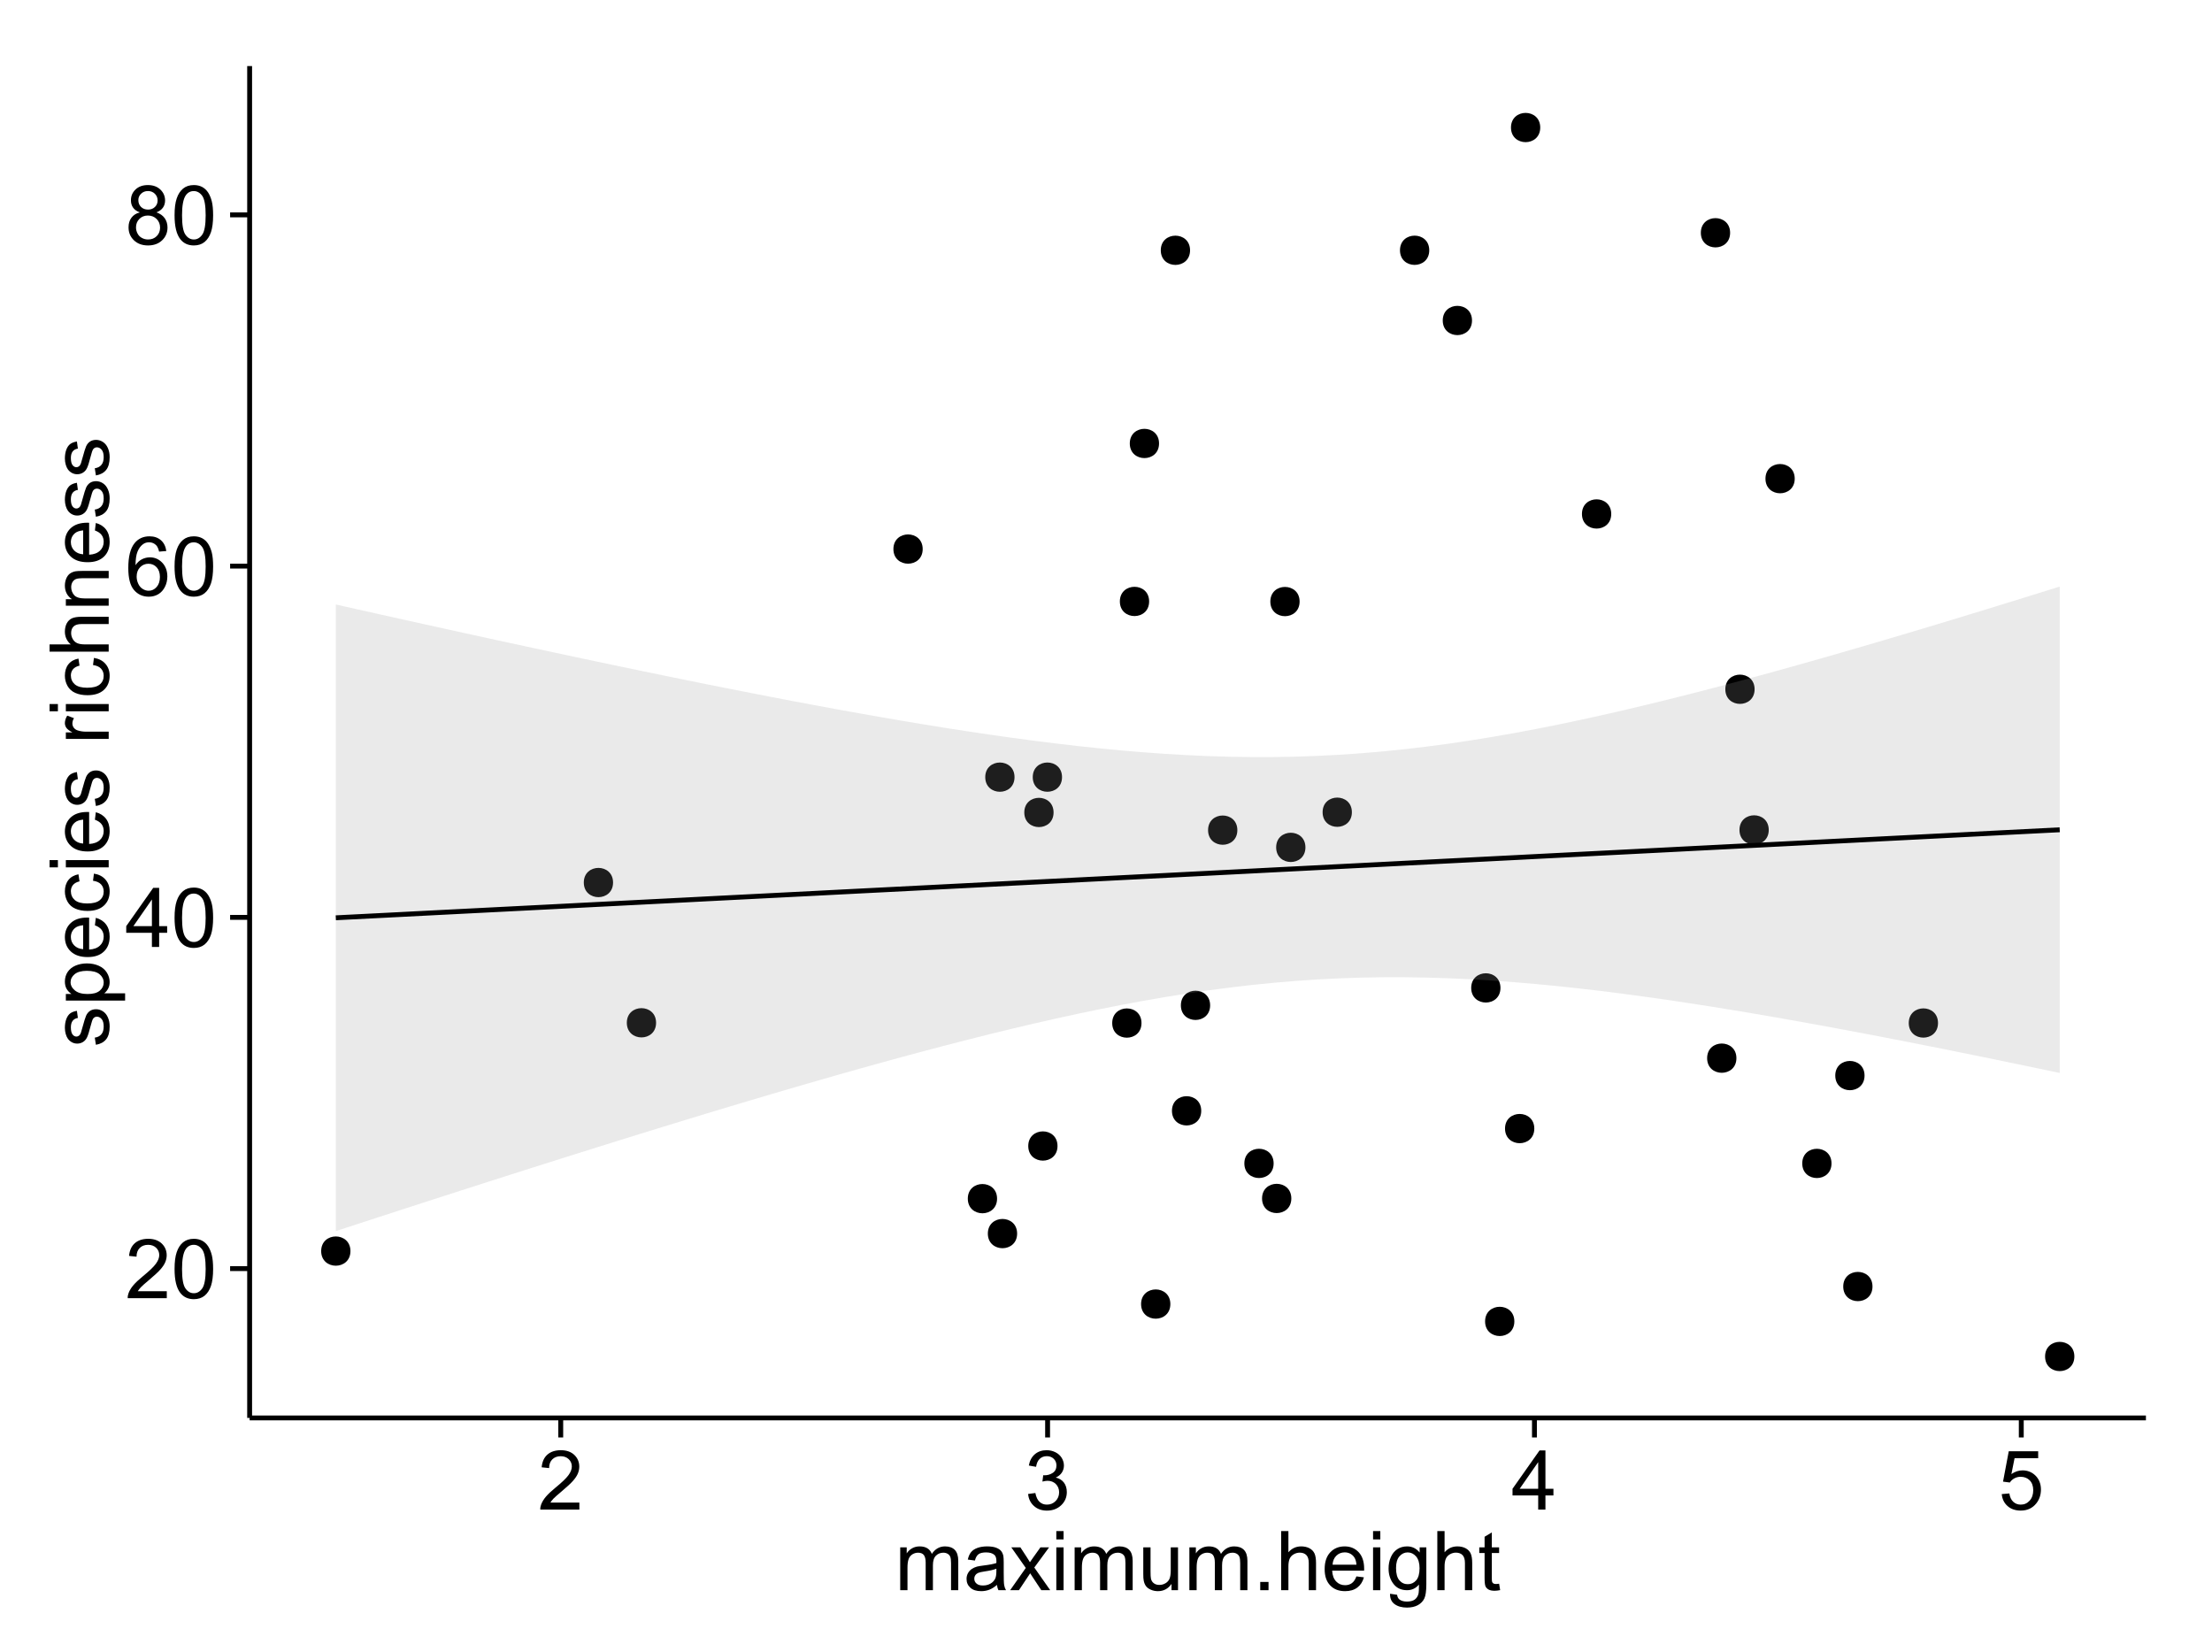 <?xml version="1.0" encoding="UTF-8"?>
<svg xmlns="http://www.w3.org/2000/svg" xmlns:xlink="http://www.w3.org/1999/xlink" width="482pt" height="360pt" viewBox="0 0 482 360" version="1.1">
<defs>
<g>
<symbol overflow="visible" id="glyph0-0">
<path style="stroke:none;" d="M 9.062 -1.52 L 9.062 0 L 0.547 0 C 0.531 -0.379 0.594 -0.742 0.73 -1.098 C 0.945 -1.676 1.293 -2.25 1.77 -2.812 C 2.246 -3.375 2.934 -4.023 3.84 -4.766 C 5.238 -5.906 6.188 -6.816 6.68 -7.492 C 7.172 -8.16 7.418 -8.793 7.418 -9.395 C 7.418 -10.02 7.191 -10.551 6.746 -10.98 C 6.293 -11.41 5.711 -11.625 4.992 -11.629 C 4.23 -11.625 3.621 -11.395 3.164 -10.941 C 2.703 -10.48 2.469 -9.848 2.469 -9.043 L 0.844 -9.211 C 0.953 -10.422 1.371 -11.344 2.102 -11.984 C 2.824 -12.617 3.801 -12.938 5.027 -12.938 C 6.262 -12.938 7.238 -12.594 7.961 -11.91 C 8.68 -11.223 9.039 -10.371 9.043 -9.359 C 9.039 -8.84 8.934 -8.336 8.727 -7.84 C 8.512 -7.34 8.164 -6.812 7.676 -6.266 C 7.188 -5.711 6.375 -4.957 5.238 -4 C 4.285 -3.199 3.676 -2.66 3.41 -2.379 C 3.141 -2.094 2.918 -1.805 2.742 -1.52 Z M 9.062 -1.52 "/>
</symbol>
<symbol overflow="visible" id="glyph0-1">
<path style="stroke:none;" d="M 0.746 -6.355 C 0.742 -7.875 0.898 -9.102 1.215 -10.031 C 1.527 -10.961 1.996 -11.676 2.613 -12.18 C 3.23 -12.684 4.008 -12.938 4.949 -12.938 C 5.637 -12.938 6.242 -12.797 6.766 -12.52 C 7.285 -12.238 7.715 -11.836 8.059 -11.316 C 8.395 -10.789 8.664 -10.152 8.859 -9.398 C 9.051 -8.645 9.145 -7.629 9.148 -6.355 C 9.145 -4.84 8.992 -3.617 8.684 -2.691 C 8.371 -1.762 7.906 -1.047 7.289 -0.539 C 6.672 -0.035 5.891 0.215 4.949 0.219 C 3.703 0.215 2.727 -0.227 2.023 -1.117 C 1.168 -2.188 0.742 -3.934 0.746 -6.355 Z M 2.375 -6.355 C 2.371 -4.234 2.621 -2.824 3.117 -2.129 C 3.609 -1.426 4.219 -1.078 4.949 -1.082 C 5.672 -1.078 6.281 -1.43 6.781 -2.137 C 7.273 -2.836 7.523 -4.242 7.523 -6.355 C 7.523 -8.473 7.273 -9.883 6.781 -10.582 C 6.281 -11.277 5.664 -11.625 4.93 -11.629 C 4.199 -11.625 3.621 -11.316 3.191 -10.703 C 2.645 -9.918 2.371 -8.469 2.375 -6.355 Z M 2.375 -6.355 "/>
</symbol>
<symbol overflow="visible" id="glyph0-2">
<path style="stroke:none;" d="M 5.82 0 L 5.82 -3.086 L 0.227 -3.086 L 0.227 -4.535 L 6.109 -12.883 L 7.398 -12.883 L 7.398 -4.535 L 9.141 -4.535 L 9.141 -3.086 L 7.398 -3.086 L 7.398 0 Z M 5.82 -4.535 L 5.82 -10.344 L 1.785 -4.535 Z M 5.82 -4.535 "/>
</symbol>
<symbol overflow="visible" id="glyph0-3">
<path style="stroke:none;" d="M 8.957 -9.73 L 7.383 -9.605 C 7.242 -10.223 7.043 -10.676 6.785 -10.961 C 6.355 -11.41 5.828 -11.637 5.203 -11.637 C 4.695 -11.637 4.25 -11.496 3.875 -11.215 C 3.375 -10.852 2.984 -10.32 2.695 -9.625 C 2.406 -8.926 2.258 -7.934 2.25 -6.645 C 2.629 -7.223 3.094 -7.652 3.645 -7.938 C 4.195 -8.215 4.773 -8.355 5.379 -8.359 C 6.434 -8.355 7.328 -7.969 8.07 -7.195 C 8.809 -6.418 9.18 -5.414 9.184 -4.184 C 9.18 -3.371 9.008 -2.617 8.66 -1.926 C 8.312 -1.23 7.832 -0.699 7.227 -0.332 C 6.613 0.035 5.922 0.215 5.148 0.219 C 3.828 0.215 2.754 -0.266 1.922 -1.234 C 1.09 -2.199 0.672 -3.797 0.676 -6.031 C 0.672 -8.516 1.133 -10.328 2.055 -11.461 C 2.855 -12.445 3.938 -12.938 5.301 -12.938 C 6.312 -12.938 7.141 -12.652 7.789 -12.086 C 8.434 -11.516 8.824 -10.73 8.957 -9.73 Z M 2.496 -4.176 C 2.496 -3.629 2.609 -3.105 2.844 -2.609 C 3.07 -2.109 3.395 -1.73 3.812 -1.473 C 4.227 -1.207 4.664 -1.078 5.125 -1.082 C 5.789 -1.078 6.363 -1.348 6.844 -1.891 C 7.324 -2.426 7.562 -3.156 7.566 -4.086 C 7.562 -4.973 7.328 -5.676 6.855 -6.191 C 6.379 -6.703 5.781 -6.961 5.062 -6.961 C 4.348 -6.961 3.738 -6.703 3.242 -6.191 C 2.742 -5.676 2.496 -5.004 2.496 -4.176 Z M 2.496 -4.176 "/>
</symbol>
<symbol overflow="visible" id="glyph0-4">
<path style="stroke:none;" d="M 3.18 -6.988 C 2.52 -7.227 2.035 -7.57 1.723 -8.016 C 1.406 -8.461 1.246 -8.992 1.25 -9.617 C 1.246 -10.551 1.582 -11.34 2.258 -11.98 C 2.93 -12.617 3.828 -12.938 4.949 -12.938 C 6.07 -12.938 6.977 -12.609 7.664 -11.957 C 8.348 -11.301 8.688 -10.504 8.691 -9.57 C 8.688 -8.969 8.531 -8.449 8.219 -8.012 C 7.902 -7.566 7.426 -7.227 6.793 -6.988 C 7.582 -6.727 8.184 -6.309 8.598 -5.738 C 9.008 -5.16 9.215 -4.477 9.219 -3.684 C 9.215 -2.578 8.828 -1.652 8.051 -0.906 C 7.27 -0.156 6.242 0.215 4.977 0.219 C 3.699 0.215 2.676 -0.156 1.898 -0.91 C 1.117 -1.66 0.727 -2.602 0.73 -3.727 C 0.727 -4.562 0.938 -5.262 1.367 -5.832 C 1.789 -6.395 2.395 -6.781 3.18 -6.988 Z M 2.867 -9.668 C 2.863 -9.059 3.059 -8.559 3.453 -8.172 C 3.844 -7.785 4.355 -7.594 4.984 -7.594 C 5.59 -7.594 6.09 -7.785 6.48 -8.168 C 6.871 -8.551 7.066 -9.02 7.066 -9.578 C 7.066 -10.156 6.863 -10.645 6.465 -11.043 C 6.059 -11.438 5.559 -11.637 4.965 -11.637 C 4.359 -11.637 3.859 -11.441 3.465 -11.055 C 3.062 -10.668 2.863 -10.207 2.867 -9.668 Z M 2.355 -3.719 C 2.355 -3.262 2.461 -2.824 2.676 -2.406 C 2.887 -1.98 3.203 -1.652 3.629 -1.426 C 4.047 -1.191 4.504 -1.078 4.992 -1.082 C 5.746 -1.078 6.367 -1.32 6.863 -1.809 C 7.352 -2.293 7.598 -2.91 7.602 -3.664 C 7.598 -4.422 7.344 -5.055 6.84 -5.555 C 6.332 -6.051 5.699 -6.297 4.938 -6.301 C 4.191 -6.297 3.574 -6.051 3.09 -5.562 C 2.598 -5.066 2.355 -4.453 2.355 -3.719 Z M 2.355 -3.719 "/>
</symbol>
<symbol overflow="visible" id="glyph0-5">
<path style="stroke:none;" d="M 0.758 -3.402 L 2.336 -3.613 C 2.516 -2.711 2.824 -2.062 3.266 -1.672 C 3.699 -1.273 4.23 -1.078 4.859 -1.082 C 5.602 -1.078 6.23 -1.336 6.746 -1.855 C 7.254 -2.367 7.512 -3.004 7.516 -3.77 C 7.512 -4.492 7.273 -5.094 6.801 -5.566 C 6.324 -6.035 5.723 -6.27 4.992 -6.273 C 4.691 -6.27 4.316 -6.211 3.875 -6.102 L 4.051 -7.488 C 4.152 -7.473 4.238 -7.465 4.305 -7.469 C 4.977 -7.465 5.582 -7.641 6.125 -7.996 C 6.66 -8.344 6.93 -8.887 6.934 -9.625 C 6.93 -10.199 6.734 -10.68 6.344 -11.062 C 5.949 -11.445 5.441 -11.637 4.824 -11.637 C 4.207 -11.637 3.695 -11.441 3.285 -11.055 C 2.875 -10.668 2.613 -10.09 2.496 -9.316 L 0.914 -9.598 C 1.105 -10.656 1.543 -11.477 2.23 -12.062 C 2.914 -12.645 3.766 -12.938 4.789 -12.938 C 5.488 -12.938 6.137 -12.785 6.73 -12.484 C 7.32 -12.18 7.773 -11.77 8.09 -11.25 C 8.402 -10.727 8.559 -10.172 8.562 -9.59 C 8.559 -9.031 8.41 -8.523 8.113 -8.066 C 7.812 -7.609 7.371 -7.246 6.785 -6.977 C 7.547 -6.801 8.137 -6.438 8.562 -5.883 C 8.98 -5.328 9.191 -4.633 9.195 -3.805 C 9.191 -2.676 8.781 -1.723 7.965 -0.945 C 7.141 -0.164 6.105 0.223 4.852 0.227 C 3.719 0.223 2.777 -0.109 2.035 -0.781 C 1.285 -1.453 0.859 -2.328 0.758 -3.402 Z M 0.758 -3.402 "/>
</symbol>
<symbol overflow="visible" id="glyph0-6">
<path style="stroke:none;" d="M 0.746 -3.375 L 2.406 -3.516 C 2.527 -2.707 2.812 -2.098 3.266 -1.691 C 3.711 -1.281 4.254 -1.078 4.887 -1.082 C 5.648 -1.078 6.293 -1.363 6.82 -1.941 C 7.344 -2.512 7.605 -3.273 7.609 -4.227 C 7.605 -5.125 7.352 -5.84 6.848 -6.363 C 6.34 -6.883 5.676 -7.141 4.859 -7.145 C 4.344 -7.141 3.887 -7.027 3.48 -6.797 C 3.07 -6.566 2.746 -6.266 2.516 -5.898 L 1.027 -6.09 L 2.277 -12.711 L 8.684 -12.711 L 8.684 -11.195 L 3.543 -11.195 L 2.848 -7.734 C 3.621 -8.273 4.43 -8.543 5.281 -8.543 C 6.402 -8.543 7.352 -8.152 8.129 -7.371 C 8.898 -6.59 9.285 -5.586 9.289 -4.367 C 9.285 -3.195 8.945 -2.188 8.27 -1.344 C 7.441 -0.301 6.316 0.215 4.887 0.219 C 3.715 0.215 2.758 -0.109 2.016 -0.766 C 1.273 -1.418 0.848 -2.289 0.746 -3.375 Z M 0.746 -3.375 "/>
</symbol>
<symbol overflow="visible" id="glyph0-7">
<path style="stroke:none;" d="M 1.188 0 L 1.188 -9.336 L 2.602 -9.336 L 2.602 -8.023 C 2.891 -8.477 3.277 -8.848 3.77 -9.129 C 4.254 -9.406 4.809 -9.543 5.43 -9.547 C 6.121 -9.543 6.688 -9.398 7.133 -9.113 C 7.57 -8.824 7.883 -8.426 8.07 -7.91 C 8.805 -9 9.766 -9.543 10.953 -9.547 C 11.875 -9.543 12.586 -9.289 13.086 -8.777 C 13.582 -8.262 13.832 -7.469 13.836 -6.406 L 13.836 0 L 12.262 0 L 12.262 -5.879 C 12.258 -6.508 12.207 -6.965 12.105 -7.246 C 12.004 -7.523 11.816 -7.746 11.547 -7.918 C 11.277 -8.082 10.961 -8.168 10.602 -8.172 C 9.941 -8.168 9.398 -7.949 8.965 -7.516 C 8.527 -7.078 8.309 -6.379 8.312 -5.422 L 8.312 0 L 6.734 0 L 6.734 -6.062 C 6.73 -6.762 6.602 -7.289 6.348 -7.645 C 6.086 -7.992 5.664 -8.168 5.078 -8.172 C 4.633 -8.168 4.223 -8.051 3.844 -7.82 C 3.465 -7.582 3.191 -7.238 3.023 -6.793 C 2.852 -6.34 2.766 -5.691 2.77 -4.844 L 2.77 0 Z M 1.188 0 "/>
</symbol>
<symbol overflow="visible" id="glyph0-8">
<path style="stroke:none;" d="M 7.277 -1.152 C 6.691 -0.652 6.125 -0.301 5.586 -0.098 C 5.039 0.109 4.457 0.211 3.84 0.211 C 2.812 0.211 2.027 -0.039 1.477 -0.539 C 0.922 -1.039 0.645 -1.68 0.648 -2.461 C 0.645 -2.918 0.75 -3.336 0.961 -3.715 C 1.168 -4.09 1.438 -4.391 1.777 -4.621 C 2.113 -4.848 2.496 -5.02 2.918 -5.141 C 3.227 -5.219 3.695 -5.301 4.324 -5.379 C 5.602 -5.531 6.539 -5.711 7.145 -5.922 C 7.148 -6.137 7.152 -6.273 7.156 -6.336 C 7.152 -6.977 7.004 -7.434 6.707 -7.699 C 6.301 -8.055 5.699 -8.23 4.906 -8.234 C 4.156 -8.23 3.609 -8.102 3.258 -7.844 C 2.902 -7.582 2.637 -7.121 2.469 -6.461 L 0.922 -6.672 C 1.059 -7.332 1.293 -7.867 1.617 -8.273 C 1.938 -8.68 2.402 -8.992 3.016 -9.215 C 3.621 -9.434 4.328 -9.543 5.133 -9.547 C 5.93 -9.543 6.574 -9.449 7.074 -9.266 C 7.566 -9.074 7.934 -8.84 8.172 -8.555 C 8.402 -8.27 8.566 -7.91 8.664 -7.48 C 8.715 -7.207 8.742 -6.719 8.746 -6.02 L 8.746 -3.91 C 8.742 -2.434 8.773 -1.504 8.844 -1.117 C 8.906 -0.727 9.043 -0.355 9.246 0 L 7.594 0 C 7.43 -0.328 7.324 -0.711 7.277 -1.152 Z M 7.145 -4.684 C 6.566 -4.445 5.707 -4.246 4.562 -4.086 C 3.91 -3.988 3.449 -3.883 3.18 -3.77 C 2.91 -3.648 2.703 -3.477 2.555 -3.254 C 2.406 -3.027 2.332 -2.777 2.336 -2.504 C 2.332 -2.078 2.492 -1.727 2.816 -1.449 C 3.133 -1.164 3.602 -1.023 4.219 -1.027 C 4.828 -1.023 5.367 -1.156 5.844 -1.426 C 6.312 -1.691 6.664 -2.059 6.891 -2.523 C 7.059 -2.879 7.141 -3.406 7.145 -4.105 Z M 7.145 -4.684 "/>
</symbol>
<symbol overflow="visible" id="glyph0-9">
<path style="stroke:none;" d="M 0.133 0 L 3.543 -4.852 L 0.387 -9.336 L 2.363 -9.336 L 3.797 -7.145 C 4.066 -6.727 4.281 -6.379 4.445 -6.102 C 4.703 -6.484 4.941 -6.828 5.16 -7.129 L 6.734 -9.336 L 8.621 -9.336 L 5.398 -4.938 L 8.867 0 L 6.926 0 L 5.008 -2.898 L 4.5 -3.684 L 2.047 0 Z M 0.133 0 "/>
</symbol>
<symbol overflow="visible" id="glyph0-10">
<path style="stroke:none;" d="M 1.195 -11.066 L 1.195 -12.883 L 2.777 -12.883 L 2.777 -11.066 Z M 1.195 0 L 1.195 -9.336 L 2.777 -9.336 L 2.777 0 Z M 1.195 0 "/>
</symbol>
<symbol overflow="visible" id="glyph0-11">
<path style="stroke:none;" d="M 7.305 0 L 7.305 -1.371 C 6.574 -0.316 5.586 0.211 4.344 0.211 C 3.789 0.211 3.273 0.105 2.797 -0.105 C 2.316 -0.316 1.965 -0.578 1.734 -0.898 C 1.504 -1.215 1.34 -1.609 1.25 -2.074 C 1.18 -2.383 1.148 -2.875 1.152 -3.551 L 1.152 -9.336 L 2.734 -9.336 L 2.734 -4.156 C 2.73 -3.328 2.762 -2.773 2.828 -2.488 C 2.926 -2.07 3.137 -1.742 3.461 -1.508 C 3.781 -1.266 4.18 -1.148 4.656 -1.152 C 5.129 -1.148 5.574 -1.27 5.992 -1.516 C 6.406 -1.758 6.699 -2.09 6.875 -2.508 C 7.047 -2.926 7.137 -3.531 7.137 -4.332 L 7.137 -9.336 L 8.719 -9.336 L 8.719 0 Z M 7.305 0 "/>
</symbol>
<symbol overflow="visible" id="glyph0-12">
<path style="stroke:none;" d="M 1.633 0 L 1.633 -1.801 L 3.438 -1.801 L 3.438 0 Z M 1.633 0 "/>
</symbol>
<symbol overflow="visible" id="glyph0-13">
<path style="stroke:none;" d="M 1.188 0 L 1.188 -12.883 L 2.77 -12.883 L 2.77 -8.262 C 3.504 -9.117 4.434 -9.543 5.562 -9.547 C 6.25 -9.543 6.852 -9.406 7.363 -9.137 C 7.871 -8.859 8.234 -8.484 8.457 -8.004 C 8.676 -7.523 8.789 -6.824 8.789 -5.914 L 8.789 0 L 7.207 0 L 7.207 -5.914 C 7.207 -6.703 7.035 -7.281 6.691 -7.641 C 6.348 -8 5.863 -8.18 5.238 -8.184 C 4.77 -8.18 4.328 -8.059 3.914 -7.816 C 3.5 -7.574 3.203 -7.242 3.031 -6.828 C 2.852 -6.406 2.766 -5.832 2.77 -5.105 L 2.77 0 Z M 1.188 0 "/>
</symbol>
<symbol overflow="visible" id="glyph0-14">
<path style="stroke:none;" d="M 7.578 -3.008 L 9.211 -2.805 C 8.953 -1.848 8.473 -1.105 7.777 -0.578 C 7.078 -0.051 6.188 0.211 5.105 0.211 C 3.738 0.211 2.656 -0.207 1.859 -1.051 C 1.055 -1.887 0.656 -3.066 0.66 -4.586 C 0.656 -6.156 1.059 -7.375 1.871 -8.246 C 2.676 -9.109 3.727 -9.543 5.02 -9.547 C 6.266 -9.543 7.285 -9.117 8.078 -8.27 C 8.867 -7.418 9.262 -6.223 9.266 -4.684 C 9.262 -4.586 9.258 -4.445 9.254 -4.262 L 2.293 -4.262 C 2.348 -3.234 2.641 -2.449 3.164 -1.906 C 3.684 -1.359 4.332 -1.09 5.117 -1.09 C 5.691 -1.09 6.188 -1.242 6.598 -1.547 C 7.008 -1.852 7.332 -2.336 7.578 -3.008 Z M 2.383 -5.562 L 7.594 -5.562 C 7.523 -6.344 7.324 -6.934 6.996 -7.328 C 6.492 -7.934 5.836 -8.238 5.035 -8.242 C 4.305 -8.238 3.695 -7.996 3.203 -7.512 C 2.707 -7.027 2.434 -6.375 2.383 -5.562 Z M 2.383 -5.562 "/>
</symbol>
<symbol overflow="visible" id="glyph0-15">
<path style="stroke:none;" d="M 0.898 0.773 L 2.434 1 C 2.496 1.473 2.676 1.82 2.969 2.039 C 3.359 2.328 3.895 2.473 4.578 2.477 C 5.309 2.473 5.875 2.328 6.277 2.039 C 6.672 1.746 6.941 1.336 7.086 0.809 C 7.164 0.484 7.203 -0.191 7.199 -1.223 C 6.504 -0.406 5.641 0 4.613 0 C 3.324 0 2.332 -0.461 1.633 -1.387 C 0.926 -2.312 0.574 -3.422 0.578 -4.719 C 0.574 -5.605 0.734 -6.43 1.062 -7.184 C 1.383 -7.934 1.852 -8.516 2.465 -8.93 C 3.074 -9.34 3.793 -9.543 4.625 -9.547 C 5.719 -9.543 6.629 -9.098 7.348 -8.211 L 7.348 -9.336 L 8.805 -9.336 L 8.805 -1.266 C 8.801 0.188 8.652 1.215 8.359 1.824 C 8.062 2.426 7.594 2.906 6.953 3.262 C 6.309 3.609 5.52 3.785 4.586 3.789 C 3.473 3.785 2.574 3.535 1.887 3.035 C 1.199 2.535 0.867 1.781 0.898 0.773 Z M 2.207 -4.836 C 2.203 -3.605 2.445 -2.711 2.934 -2.152 C 3.418 -1.586 4.027 -1.305 4.766 -1.309 C 5.484 -1.305 6.094 -1.586 6.59 -2.148 C 7.078 -2.707 7.324 -3.586 7.328 -4.781 C 7.324 -5.922 7.07 -6.781 6.566 -7.363 C 6.059 -7.941 5.449 -8.23 4.738 -8.234 C 4.031 -8.23 3.434 -7.945 2.945 -7.379 C 2.449 -6.805 2.203 -5.957 2.207 -4.836 Z M 2.207 -4.836 "/>
</symbol>
<symbol overflow="visible" id="glyph0-16">
<path style="stroke:none;" d="M 4.641 -1.414 L 4.867 -0.016 C 4.422 0.078 4.023 0.121 3.672 0.125 C 3.098 0.121 2.652 0.035 2.336 -0.148 C 2.02 -0.328 1.797 -0.566 1.668 -0.863 C 1.539 -1.156 1.477 -1.781 1.477 -2.734 L 1.477 -8.102 L 0.316 -8.102 L 0.316 -9.336 L 1.477 -9.336 L 1.477 -11.645 L 3.051 -12.594 L 3.051 -9.336 L 4.641 -9.336 L 4.641 -8.102 L 3.051 -8.102 L 3.051 -2.645 C 3.047 -2.191 3.074 -1.902 3.133 -1.773 C 3.188 -1.645 3.277 -1.543 3.406 -1.465 C 3.527 -1.387 3.707 -1.348 3.945 -1.352 C 4.117 -1.348 4.352 -1.367 4.641 -1.414 Z M 4.641 -1.414 "/>
</symbol>
<symbol overflow="visible" id="glyph1-0">
<path style="stroke:none;" d="M -2.785 -0.555 L -3.031 -2.117 C -2.402 -2.203 -1.922 -2.449 -1.59 -2.852 C -1.254 -3.25 -1.09 -3.812 -1.09 -4.535 C -1.09 -5.262 -1.234 -5.801 -1.531 -6.152 C -1.824 -6.504 -2.172 -6.68 -2.574 -6.68 C -2.926 -6.68 -3.207 -6.523 -3.418 -6.215 C -3.555 -5.996 -3.734 -5.457 -3.953 -4.598 C -4.246 -3.434 -4.5 -2.629 -4.715 -2.184 C -4.926 -1.734 -5.223 -1.395 -5.602 -1.164 C -5.98 -0.93 -6.398 -0.812 -6.855 -0.816 C -7.27 -0.812 -7.652 -0.91 -8.012 -1.102 C -8.363 -1.293 -8.66 -1.551 -8.895 -1.883 C -9.074 -2.125 -9.227 -2.461 -9.355 -2.887 C -9.48 -3.309 -9.543 -3.766 -9.547 -4.254 C -9.543 -4.984 -9.438 -5.625 -9.23 -6.184 C -9.016 -6.734 -8.73 -7.145 -8.371 -7.41 C -8.008 -7.672 -7.527 -7.852 -6.926 -7.953 L -6.715 -6.406 C -7.195 -6.332 -7.57 -6.129 -7.84 -5.797 C -8.105 -5.457 -8.238 -4.98 -8.242 -4.367 C -8.238 -3.637 -8.117 -3.121 -7.883 -2.812 C -7.641 -2.5 -7.359 -2.344 -7.039 -2.348 C -6.832 -2.344 -6.648 -2.406 -6.484 -2.539 C -6.312 -2.664 -6.172 -2.867 -6.062 -3.148 C -6.004 -3.301 -5.871 -3.766 -5.66 -4.543 C -5.359 -5.66 -5.113 -6.441 -4.926 -6.887 C -4.734 -7.324 -4.457 -7.672 -4.094 -7.926 C -3.73 -8.176 -3.281 -8.301 -2.742 -8.305 C -2.211 -8.301 -1.711 -8.148 -1.25 -7.844 C -0.781 -7.535 -0.422 -7.09 -0.172 -6.512 C 0.086 -5.926 0.211 -5.27 0.211 -4.543 C 0.211 -3.328 -0.039 -2.406 -0.543 -1.77 C -1.047 -1.133 -1.793 -0.727 -2.785 -0.555 Z M -2.785 -0.555 "/>
</symbol>
<symbol overflow="visible" id="glyph1-1">
<path style="stroke:none;" d="M 3.578 -1.188 L -9.336 -1.188 L -9.336 -2.629 L -8.121 -2.629 C -8.594 -2.965 -8.949 -3.348 -9.188 -3.777 C -9.426 -4.203 -9.543 -4.723 -9.547 -5.336 C -9.543 -6.129 -9.34 -6.832 -8.93 -7.445 C -8.516 -8.051 -7.934 -8.512 -7.191 -8.824 C -6.441 -9.133 -5.625 -9.285 -4.738 -9.289 C -3.781 -9.285 -2.922 -9.113 -2.156 -8.773 C -1.391 -8.43 -0.805 -7.934 -0.398 -7.281 C 0.008 -6.625 0.211 -5.938 0.211 -5.219 C 0.211 -4.691 0.102 -4.219 -0.121 -3.801 C -0.344 -3.379 -0.625 -3.035 -0.965 -2.77 L 3.578 -2.77 Z M -4.613 -2.621 C -3.41 -2.613 -2.523 -2.855 -1.949 -3.348 C -1.375 -3.832 -1.09 -4.422 -1.09 -5.117 C -1.09 -5.816 -1.387 -6.418 -1.98 -6.922 C -2.574 -7.418 -3.496 -7.668 -4.746 -7.672 C -5.934 -7.668 -6.824 -7.426 -7.418 -6.938 C -8.008 -6.449 -8.301 -5.863 -8.305 -5.188 C -8.301 -4.508 -7.988 -3.914 -7.359 -3.398 C -6.727 -2.879 -5.809 -2.617 -4.613 -2.621 Z M -4.613 -2.621 "/>
</symbol>
<symbol overflow="visible" id="glyph1-2">
<path style="stroke:none;" d="M -3.004 -7.578 L -2.805 -9.211 C -1.848 -8.953 -1.105 -8.473 -0.578 -7.777 C -0.051 -7.078 0.211 -6.188 0.211 -5.105 C 0.211 -3.738 -0.207 -2.656 -1.051 -1.859 C -1.887 -1.055 -3.066 -0.656 -4.586 -0.66 C -6.156 -0.656 -7.375 -1.059 -8.246 -1.871 C -9.109 -2.676 -9.543 -3.727 -9.547 -5.02 C -9.543 -6.266 -9.117 -7.285 -8.27 -8.078 C -7.418 -8.867 -6.223 -9.262 -4.684 -9.266 C -4.586 -9.262 -4.445 -9.258 -4.262 -9.254 L -4.262 -2.293 C -3.234 -2.348 -2.449 -2.641 -1.906 -3.164 C -1.359 -3.684 -1.09 -4.332 -1.09 -5.117 C -1.09 -5.691 -1.242 -6.188 -1.547 -6.598 C -1.852 -7.008 -2.336 -7.332 -3.004 -7.578 Z M -5.562 -2.383 L -5.562 -7.594 C -6.344 -7.523 -6.934 -7.324 -7.328 -6.996 C -7.934 -6.492 -8.238 -5.836 -8.242 -5.035 C -8.238 -4.305 -7.996 -3.695 -7.512 -3.203 C -7.027 -2.707 -6.375 -2.434 -5.562 -2.383 Z M -5.562 -2.383 "/>
</symbol>
<symbol overflow="visible" id="glyph1-3">
<path style="stroke:none;" d="M -3.418 -7.277 L -3.215 -8.832 C -2.141 -8.66 -1.301 -8.227 -0.699 -7.527 C -0.09 -6.824 0.211 -5.965 0.211 -4.949 C 0.211 -3.668 -0.203 -2.641 -1.039 -1.867 C -1.871 -1.09 -3.07 -0.703 -4.633 -0.703 C -5.637 -0.703 -6.52 -0.867 -7.277 -1.203 C -8.031 -1.535 -8.598 -2.047 -8.977 -2.73 C -9.355 -3.41 -9.543 -4.152 -9.547 -4.957 C -9.543 -5.969 -9.289 -6.797 -8.777 -7.441 C -8.262 -8.086 -7.531 -8.5 -6.59 -8.684 L -6.355 -7.145 C -6.98 -6.996 -7.453 -6.738 -7.77 -6.367 C -8.082 -5.992 -8.238 -5.543 -8.242 -5.02 C -8.238 -4.219 -7.953 -3.57 -7.387 -3.074 C -6.812 -2.574 -5.91 -2.324 -4.676 -2.328 C -3.422 -2.324 -2.508 -2.566 -1.941 -3.047 C -1.371 -3.527 -1.09 -4.152 -1.09 -4.93 C -1.09 -5.547 -1.277 -6.066 -1.66 -6.484 C -2.035 -6.898 -2.621 -7.164 -3.418 -7.277 Z M -3.418 -7.277 "/>
</symbol>
<symbol overflow="visible" id="glyph1-4">
<path style="stroke:none;" d="M -11.066 -1.195 L -12.883 -1.195 L -12.883 -2.777 L -11.066 -2.777 Z M 0 -1.195 L -9.336 -1.195 L -9.336 -2.777 L 0 -2.777 Z M 0 -1.195 "/>
</symbol>
<symbol overflow="visible" id="glyph1-5">
<path style="stroke:none;" d=""/>
</symbol>
<symbol overflow="visible" id="glyph1-6">
<path style="stroke:none;" d="M 0 -1.168 L -9.336 -1.168 L -9.336 -2.594 L -7.918 -2.594 C -8.578 -2.953 -9.016 -3.289 -9.23 -3.598 C -9.438 -3.906 -9.543 -4.242 -9.547 -4.613 C -9.543 -5.145 -9.375 -5.688 -9.035 -6.242 L -7.566 -5.695 C -7.793 -5.309 -7.91 -4.922 -7.91 -4.535 C -7.91 -4.188 -7.805 -3.875 -7.598 -3.602 C -7.387 -3.324 -7.098 -3.129 -6.734 -3.016 C -6.168 -2.836 -5.555 -2.746 -4.887 -2.75 L 0 -2.75 Z M 0 -1.168 "/>
</symbol>
<symbol overflow="visible" id="glyph1-7">
<path style="stroke:none;" d="M 0 -1.188 L -12.883 -1.188 L -12.883 -2.77 L -8.262 -2.77 C -9.117 -3.504 -9.543 -4.434 -9.547 -5.562 C -9.543 -6.25 -9.406 -6.852 -9.137 -7.363 C -8.859 -7.871 -8.484 -8.234 -8.004 -8.457 C -7.523 -8.676 -6.824 -8.789 -5.914 -8.789 L 0 -8.789 L 0 -7.207 L -5.914 -7.207 C -6.703 -7.207 -7.281 -7.035 -7.641 -6.691 C -8 -6.348 -8.18 -5.863 -8.184 -5.238 C -8.18 -4.77 -8.059 -4.328 -7.816 -3.914 C -7.574 -3.5 -7.242 -3.203 -6.828 -3.031 C -6.406 -2.852 -5.832 -2.766 -5.105 -2.77 L 0 -2.77 Z M 0 -1.188 "/>
</symbol>
<symbol overflow="visible" id="glyph1-8">
<path style="stroke:none;" d="M 0 -1.188 L -9.336 -1.188 L -9.336 -2.609 L -8.008 -2.609 C -9.031 -3.293 -9.543 -4.285 -9.547 -5.582 C -9.543 -6.141 -9.441 -6.656 -9.242 -7.133 C -9.035 -7.602 -8.77 -7.957 -8.445 -8.191 C -8.113 -8.426 -7.727 -8.59 -7.277 -8.684 C -6.98 -8.742 -6.465 -8.77 -5.738 -8.773 L 0 -8.773 L 0 -7.188 L -5.68 -7.188 C -6.32 -7.184 -6.801 -7.121 -7.121 -7.004 C -7.438 -6.879 -7.695 -6.66 -7.887 -6.348 C -8.074 -6.031 -8.168 -5.664 -8.172 -5.246 C -8.168 -4.57 -7.953 -3.992 -7.531 -3.504 C -7.102 -3.012 -6.293 -2.766 -5.098 -2.77 L 0 -2.77 Z M 0 -1.188 "/>
</symbol>
</g>
<clipPath id="clip1">
  <path d="M 54.395 14.398 L 468.602 14.398 L 468.602 309.953 L 54.395 309.953 Z M 54.395 14.398 "/>
</clipPath>
</defs>
<g id="surface936">
<rect x="0" y="0" width="482" height="360" style="fill:rgb(100%,100%,100%);fill-opacity:1;stroke:none;"/>
<rect x="0" y="0" width="482" height="360" style="fill:rgb(100%,100%,100%);fill-opacity:1;stroke:none;"/>
<path style="fill:none;stroke-width:1.063;stroke-linecap:round;stroke-linejoin:round;stroke:rgb(100%,100%,100%);stroke-opacity:1;stroke-miterlimit:10;" d="M 0 360 L 482 360 L 482 0 L 0 0 Z M 0 360 "/>
<g clip-path="url(#clip1)" clip-rule="nonzero">
<path style=" stroke:none;fill-rule:nonzero;fill:rgb(100%,100%,100%);fill-opacity:1;" d="M 54.395 308.957 L 467.602 308.957 L 467.602 14.402 L 54.395 14.402 Z M 54.395 308.957 "/>
<path style=" stroke:none;fill-rule:nonzero;fill:rgb(0%,0%,0%);fill-opacity:1;" d="M 384.352 180.836 C 384.352 183.672 380.102 183.672 380.102 180.836 C 380.102 178 384.352 178 384.352 180.836 "/>
<path style=" stroke:none;fill-rule:nonzero;fill:rgb(0%,0%,0%);fill-opacity:1;" d="M 262.629 219.055 C 262.629 221.891 258.379 221.891 258.379 219.055 C 258.379 216.219 262.629 216.219 262.629 219.055 "/>
<path style=" stroke:none;fill-rule:nonzero;fill:rgb(0%,0%,0%);fill-opacity:1;" d="M 75.301 272.602 C 75.301 275.434 71.051 275.434 71.051 272.602 C 71.051 269.766 75.301 269.766 75.301 272.602 "/>
<path style=" stroke:none;fill-rule:nonzero;fill:rgb(0%,0%,0%);fill-opacity:1;" d="M 220.004 169.336 C 220.004 172.172 215.754 172.172 215.754 169.336 C 215.754 166.5 220.004 166.5 220.004 169.336 "/>
<path style=" stroke:none;fill-rule:nonzero;fill:rgb(0%,0%,0%);fill-opacity:1;" d="M 199.992 119.637 C 199.992 122.469 195.738 122.469 195.738 119.637 C 195.738 116.801 199.992 116.801 199.992 119.637 "/>
<path style=" stroke:none;fill-rule:nonzero;fill:rgb(0%,0%,0%);fill-opacity:1;" d="M 283.395 184.637 C 283.395 187.469 279.141 187.469 279.141 184.637 C 279.141 181.801 283.395 181.801 283.395 184.637 "/>
<path style=" stroke:none;fill-rule:nonzero;fill:rgb(0%,0%,0%);fill-opacity:1;" d="M 258.254 54.535 C 258.254 57.371 254 57.371 254 54.535 C 254 51.699 258.254 51.699 258.254 54.535 "/>
<path style=" stroke:none;fill-rule:nonzero;fill:rgb(0%,0%,0%);fill-opacity:1;" d="M 390.012 104.297 C 390.012 107.133 385.762 107.133 385.762 104.297 C 385.762 101.461 390.012 101.461 390.012 104.297 "/>
<path style=" stroke:none;fill-rule:nonzero;fill:rgb(0%,0%,0%);fill-opacity:1;" d="M 141.898 222.855 C 141.898 225.691 137.648 225.691 137.648 222.855 C 137.648 220.023 141.898 220.023 141.898 222.855 "/>
<path style=" stroke:none;fill-rule:nonzero;fill:rgb(0%,0%,0%);fill-opacity:1;" d="M 377.301 230.566 C 377.301 233.402 373.051 233.402 373.051 230.566 C 373.051 227.73 377.301 227.73 377.301 230.566 "/>
<path style=" stroke:none;fill-rule:nonzero;fill:rgb(0%,0%,0%);fill-opacity:1;" d="M 249.336 131.047 C 249.336 133.883 245.082 133.883 245.082 131.047 C 245.082 128.215 249.336 128.215 249.336 131.047 "/>
<path style=" stroke:none;fill-rule:nonzero;fill:rgb(0%,0%,0%);fill-opacity:1;" d="M 230.355 169.332 C 230.355 172.168 226.102 172.168 226.102 169.332 C 226.102 166.5 230.355 166.5 230.355 169.332 "/>
<path style=" stroke:none;fill-rule:nonzero;fill:rgb(0%,0%,0%);fill-opacity:1;" d="M 268.555 180.879 C 268.555 183.715 264.305 183.715 264.305 180.879 C 264.305 178.047 268.555 178.047 268.555 180.879 "/>
<path style=" stroke:none;fill-rule:nonzero;fill:rgb(0%,0%,0%);fill-opacity:1;" d="M 251.496 96.625 C 251.496 99.461 247.246 99.461 247.246 96.625 C 247.246 93.789 251.496 93.789 251.496 96.625 "/>
<path style=" stroke:none;fill-rule:nonzero;fill:rgb(0%,0%,0%);fill-opacity:1;" d="M 319.691 69.832 C 319.691 72.668 315.441 72.668 315.441 69.832 C 315.441 66.996 319.691 66.996 319.691 69.832 "/>
<path style=" stroke:none;fill-rule:nonzero;fill:rgb(0%,0%,0%);fill-opacity:1;" d="M 247.672 222.918 C 247.672 225.75 243.418 225.75 243.418 222.918 C 243.418 220.082 247.672 220.082 247.672 222.918 "/>
<path style=" stroke:none;fill-rule:nonzero;fill:rgb(0%,0%,0%);fill-opacity:1;" d="M 333.266 245.906 C 333.266 248.742 329.012 248.742 329.012 245.906 C 329.012 243.074 333.266 243.074 333.266 245.906 "/>
<path style=" stroke:none;fill-rule:nonzero;fill:rgb(0%,0%,0%);fill-opacity:1;" d="M 310.375 54.531 C 310.375 57.367 306.121 57.367 306.121 54.531 C 306.121 51.699 310.375 51.699 310.375 54.531 "/>
<path style=" stroke:none;fill-rule:nonzero;fill:rgb(0%,0%,0%);fill-opacity:1;" d="M 381.266 150.184 C 381.266 153.02 377.016 153.02 377.016 150.184 C 377.016 147.352 381.266 147.352 381.266 150.184 "/>
<path style=" stroke:none;fill-rule:nonzero;fill:rgb(0%,0%,0%);fill-opacity:1;" d="M 405.227 234.359 C 405.227 237.195 400.977 237.195 400.977 234.359 C 400.977 231.527 405.227 231.527 405.227 234.359 "/>
<path style=" stroke:none;fill-rule:nonzero;fill:rgb(0%,0%,0%);fill-opacity:1;" d="M 282.125 131.074 C 282.125 133.91 277.871 133.91 277.871 131.074 C 277.871 128.242 282.125 128.242 282.125 131.074 "/>
<path style=" stroke:none;fill-rule:nonzero;fill:rgb(0%,0%,0%);fill-opacity:1;" d="M 375.934 50.719 C 375.934 53.551 371.68 53.551 371.68 50.719 C 371.68 47.883 375.934 47.883 375.934 50.719 "/>
<path style=" stroke:none;fill-rule:nonzero;fill:rgb(0%,0%,0%);fill-opacity:1;" d="M 229.371 249.707 C 229.371 252.539 225.121 252.539 225.121 249.707 C 225.121 246.871 229.371 246.871 229.371 249.707 "/>
<path style=" stroke:none;fill-rule:nonzero;fill:rgb(0%,0%,0%);fill-opacity:1;" d="M 450.945 295.566 C 450.945 298.402 446.691 298.402 446.691 295.566 C 446.691 292.73 450.945 292.73 450.945 295.566 "/>
<path style=" stroke:none;fill-rule:nonzero;fill:rgb(0%,0%,0%);fill-opacity:1;" d="M 334.559 27.789 C 334.559 30.625 330.309 30.625 330.309 27.789 C 330.309 24.953 334.559 24.953 334.559 27.789 "/>
<path style=" stroke:none;fill-rule:nonzero;fill:rgb(0%,0%,0%);fill-opacity:1;" d="M 350.027 111.988 C 350.027 114.82 345.773 114.82 345.773 111.988 C 345.773 109.152 350.027 109.152 350.027 111.988 "/>
<path style=" stroke:none;fill-rule:nonzero;fill:rgb(0%,0%,0%);fill-opacity:1;" d="M 260.688 242.039 C 260.688 244.875 256.438 244.875 256.438 242.039 C 256.438 239.207 260.688 239.207 260.688 242.039 "/>
<path style=" stroke:none;fill-rule:nonzero;fill:rgb(0%,0%,0%);fill-opacity:1;" d="M 280.32 261.133 C 280.32 263.969 276.066 263.969 276.066 261.133 C 276.066 258.297 280.32 258.297 280.32 261.133 "/>
<path style=" stroke:none;fill-rule:nonzero;fill:rgb(0%,0%,0%);fill-opacity:1;" d="M 325.891 215.258 C 325.891 218.09 321.641 218.09 321.641 215.258 C 321.641 212.422 325.891 212.422 325.891 215.258 "/>
<path style=" stroke:none;fill-rule:nonzero;fill:rgb(0%,0%,0%);fill-opacity:1;" d="M 398.027 253.5 C 398.027 256.332 393.777 256.332 393.777 253.5 C 393.777 250.664 398.027 250.664 398.027 253.5 "/>
<path style=" stroke:none;fill-rule:nonzero;fill:rgb(0%,0%,0%);fill-opacity:1;" d="M 293.516 176.977 C 293.516 179.812 289.262 179.812 289.262 176.977 C 289.262 174.141 293.516 174.141 293.516 176.977 "/>
<path style=" stroke:none;fill-rule:nonzero;fill:rgb(0%,0%,0%);fill-opacity:1;" d="M 421.234 222.906 C 421.234 225.738 416.984 225.738 416.984 222.906 C 416.984 220.07 421.234 220.07 421.234 222.906 "/>
<path style=" stroke:none;fill-rule:nonzero;fill:rgb(0%,0%,0%);fill-opacity:1;" d="M 276.465 253.496 C 276.465 256.328 272.215 256.328 272.215 253.496 C 272.215 250.66 276.465 250.66 276.465 253.496 "/>
<path style=" stroke:none;fill-rule:nonzero;fill:rgb(0%,0%,0%);fill-opacity:1;" d="M 328.918 287.922 C 328.918 290.758 324.668 290.758 324.668 287.922 C 324.668 285.086 328.918 285.086 328.918 287.922 "/>
<path style=" stroke:none;fill-rule:nonzero;fill:rgb(0%,0%,0%);fill-opacity:1;" d="M 228.512 177.027 C 228.512 179.863 224.262 179.863 224.262 177.027 C 224.262 174.195 228.512 174.195 228.512 177.027 "/>
<path style=" stroke:none;fill-rule:nonzero;fill:rgb(0%,0%,0%);fill-opacity:1;" d="M 132.523 192.297 C 132.523 195.129 128.273 195.129 128.273 192.297 C 128.273 189.461 132.523 189.461 132.523 192.297 "/>
<path style=" stroke:none;fill-rule:nonzero;fill:rgb(0%,0%,0%);fill-opacity:1;" d="M 216.199 261.176 C 216.199 264.012 211.949 264.012 211.949 261.176 C 211.949 258.344 216.199 258.344 216.199 261.176 "/>
<path style=" stroke:none;fill-rule:nonzero;fill:rgb(0%,0%,0%);fill-opacity:1;" d="M 406.957 280.324 C 406.957 283.16 402.707 283.16 402.707 280.324 C 402.707 277.492 406.957 277.492 406.957 280.324 "/>
<path style=" stroke:none;fill-rule:nonzero;fill:rgb(0%,0%,0%);fill-opacity:1;" d="M 220.566 268.789 C 220.566 271.621 216.316 271.621 216.316 268.789 C 216.316 265.953 220.566 265.953 220.566 268.789 "/>
<path style=" stroke:none;fill-rule:nonzero;fill:rgb(0%,0%,0%);fill-opacity:1;" d="M 253.957 284.145 C 253.957 286.98 249.707 286.98 249.707 284.145 C 249.707 281.312 253.957 281.312 253.957 284.145 "/>
<path style=" stroke:none;fill-rule:nonzero;fill:rgb(0%,0%,0%);fill-opacity:1;" d="M 385.414 180.836 C 385.414 185.086 379.035 185.086 379.035 180.836 C 379.035 176.582 385.414 176.582 385.414 180.836 "/>
<path style=" stroke:none;fill-rule:nonzero;fill:rgb(0%,0%,0%);fill-opacity:1;" d="M 263.691 219.055 C 263.691 223.305 257.316 223.305 257.316 219.055 C 257.316 214.801 263.691 214.801 263.691 219.055 "/>
<path style=" stroke:none;fill-rule:nonzero;fill:rgb(0%,0%,0%);fill-opacity:1;" d="M 76.363 272.602 C 76.363 276.852 69.984 276.852 69.984 272.602 C 69.984 268.348 76.363 268.348 76.363 272.602 "/>
<path style=" stroke:none;fill-rule:nonzero;fill:rgb(0%,0%,0%);fill-opacity:1;" d="M 221.066 169.336 C 221.066 173.586 214.688 173.586 214.688 169.336 C 214.688 165.082 221.066 165.082 221.066 169.336 "/>
<path style=" stroke:none;fill-rule:nonzero;fill:rgb(0%,0%,0%);fill-opacity:1;" d="M 201.055 119.637 C 201.055 123.887 194.676 123.887 194.676 119.637 C 194.676 115.383 201.055 115.383 201.055 119.637 "/>
<path style=" stroke:none;fill-rule:nonzero;fill:rgb(0%,0%,0%);fill-opacity:1;" d="M 284.457 184.637 C 284.457 188.887 278.078 188.887 278.078 184.637 C 278.078 180.383 284.457 180.383 284.457 184.637 "/>
<path style=" stroke:none;fill-rule:nonzero;fill:rgb(0%,0%,0%);fill-opacity:1;" d="M 259.316 54.535 C 259.316 58.789 252.938 58.789 252.938 54.535 C 252.938 50.285 259.316 50.285 259.316 54.535 "/>
<path style=" stroke:none;fill-rule:nonzero;fill:rgb(0%,0%,0%);fill-opacity:1;" d="M 391.074 104.297 C 391.074 108.547 384.699 108.547 384.699 104.297 C 384.699 100.043 391.074 100.043 391.074 104.297 "/>
<path style=" stroke:none;fill-rule:nonzero;fill:rgb(0%,0%,0%);fill-opacity:1;" d="M 142.961 222.855 C 142.961 227.109 136.586 227.109 136.586 222.855 C 136.586 218.605 142.961 218.605 142.961 222.855 "/>
<path style=" stroke:none;fill-rule:nonzero;fill:rgb(0%,0%,0%);fill-opacity:1;" d="M 378.367 230.566 C 378.367 234.816 371.988 234.816 371.988 230.566 C 371.988 226.312 378.367 226.312 378.367 230.566 "/>
<path style=" stroke:none;fill-rule:nonzero;fill:rgb(0%,0%,0%);fill-opacity:1;" d="M 250.398 131.047 C 250.398 135.301 244.02 135.301 244.02 131.047 C 244.02 126.797 250.398 126.797 250.398 131.047 "/>
<path style=" stroke:none;fill-rule:nonzero;fill:rgb(0%,0%,0%);fill-opacity:1;" d="M 231.418 169.332 C 231.418 173.586 225.039 173.586 225.039 169.332 C 225.039 165.082 231.418 165.082 231.418 169.332 "/>
<path style=" stroke:none;fill-rule:nonzero;fill:rgb(0%,0%,0%);fill-opacity:1;" d="M 269.621 180.879 C 269.621 185.133 263.242 185.133 263.242 180.879 C 263.242 176.629 269.621 176.629 269.621 180.879 "/>
<path style=" stroke:none;fill-rule:nonzero;fill:rgb(0%,0%,0%);fill-opacity:1;" d="M 252.559 96.625 C 252.559 100.879 246.184 100.879 246.184 96.625 C 246.184 92.375 252.559 92.375 252.559 96.625 "/>
<path style=" stroke:none;fill-rule:nonzero;fill:rgb(0%,0%,0%);fill-opacity:1;" d="M 320.754 69.832 C 320.754 74.082 314.379 74.082 314.379 69.832 C 314.379 65.578 320.754 65.578 320.754 69.832 "/>
<path style=" stroke:none;fill-rule:nonzero;fill:rgb(0%,0%,0%);fill-opacity:1;" d="M 248.734 222.918 C 248.734 227.168 242.355 227.168 242.355 222.918 C 242.355 218.664 248.734 218.664 248.734 222.918 "/>
<path style=" stroke:none;fill-rule:nonzero;fill:rgb(0%,0%,0%);fill-opacity:1;" d="M 334.328 245.906 C 334.328 250.16 327.949 250.16 327.949 245.906 C 327.949 241.656 334.328 241.656 334.328 245.906 "/>
<path style=" stroke:none;fill-rule:nonzero;fill:rgb(0%,0%,0%);fill-opacity:1;" d="M 311.438 54.531 C 311.438 58.785 305.059 58.785 305.059 54.531 C 305.059 50.281 311.438 50.281 311.438 54.531 "/>
<path style=" stroke:none;fill-rule:nonzero;fill:rgb(0%,0%,0%);fill-opacity:1;" d="M 382.332 150.184 C 382.332 154.438 375.953 154.438 375.953 150.184 C 375.953 145.934 382.332 145.934 382.332 150.184 "/>
<path style=" stroke:none;fill-rule:nonzero;fill:rgb(0%,0%,0%);fill-opacity:1;" d="M 406.289 234.359 C 406.289 238.613 399.91 238.613 399.91 234.359 C 399.91 230.109 406.289 230.109 406.289 234.359 "/>
<path style=" stroke:none;fill-rule:nonzero;fill:rgb(0%,0%,0%);fill-opacity:1;" d="M 283.188 131.074 C 283.188 135.328 276.809 135.328 276.809 131.074 C 276.809 126.824 283.188 126.824 283.188 131.074 "/>
<path style=" stroke:none;fill-rule:nonzero;fill:rgb(0%,0%,0%);fill-opacity:1;" d="M 376.996 50.719 C 376.996 54.969 370.617 54.969 370.617 50.719 C 370.617 46.465 376.996 46.465 376.996 50.719 "/>
<path style=" stroke:none;fill-rule:nonzero;fill:rgb(0%,0%,0%);fill-opacity:1;" d="M 230.434 249.707 C 230.434 253.957 224.059 253.957 224.059 249.707 C 224.059 245.453 230.434 245.453 230.434 249.707 "/>
<path style=" stroke:none;fill-rule:nonzero;fill:rgb(0%,0%,0%);fill-opacity:1;" d="M 452.008 295.566 C 452.008 299.82 445.629 299.82 445.629 295.566 C 445.629 291.316 452.008 291.316 452.008 295.566 "/>
<path style=" stroke:none;fill-rule:nonzero;fill:rgb(0%,0%,0%);fill-opacity:1;" d="M 335.621 27.789 C 335.621 32.039 329.246 32.039 329.246 27.789 C 329.246 23.535 335.621 23.535 335.621 27.789 "/>
<path style=" stroke:none;fill-rule:nonzero;fill:rgb(0%,0%,0%);fill-opacity:1;" d="M 351.09 111.988 C 351.09 116.238 344.711 116.238 344.711 111.988 C 344.711 107.734 351.09 107.734 351.09 111.988 "/>
<path style=" stroke:none;fill-rule:nonzero;fill:rgb(0%,0%,0%);fill-opacity:1;" d="M 261.75 242.039 C 261.75 246.293 255.371 246.293 255.371 242.039 C 255.371 237.789 261.75 237.789 261.75 242.039 "/>
<path style=" stroke:none;fill-rule:nonzero;fill:rgb(0%,0%,0%);fill-opacity:1;" d="M 281.383 261.133 C 281.383 265.383 275.004 265.383 275.004 261.133 C 275.004 256.879 281.383 256.879 281.383 261.133 "/>
<path style=" stroke:none;fill-rule:nonzero;fill:rgb(0%,0%,0%);fill-opacity:1;" d="M 326.953 215.258 C 326.953 219.508 320.578 219.508 320.578 215.258 C 320.578 211.004 326.953 211.004 326.953 215.258 "/>
<path style=" stroke:none;fill-rule:nonzero;fill:rgb(0%,0%,0%);fill-opacity:1;" d="M 399.09 253.5 C 399.09 257.75 392.715 257.75 392.715 253.5 C 392.715 249.246 399.09 249.246 399.09 253.5 "/>
<path style=" stroke:none;fill-rule:nonzero;fill:rgb(0%,0%,0%);fill-opacity:1;" d="M 294.578 176.977 C 294.578 181.227 288.199 181.227 288.199 176.977 C 288.199 172.723 294.578 172.723 294.578 176.977 "/>
<path style=" stroke:none;fill-rule:nonzero;fill:rgb(0%,0%,0%);fill-opacity:1;" d="M 422.297 222.906 C 422.297 227.156 415.922 227.156 415.922 222.906 C 415.922 218.652 422.297 218.652 422.297 222.906 "/>
<path style=" stroke:none;fill-rule:nonzero;fill:rgb(0%,0%,0%);fill-opacity:1;" d="M 277.527 253.496 C 277.527 257.746 271.148 257.746 271.148 253.496 C 271.148 249.242 277.527 249.242 277.527 253.496 "/>
<path style=" stroke:none;fill-rule:nonzero;fill:rgb(0%,0%,0%);fill-opacity:1;" d="M 329.98 287.922 C 329.98 292.176 323.605 292.176 323.605 287.922 C 323.605 283.672 329.98 283.672 329.98 287.922 "/>
<path style=" stroke:none;fill-rule:nonzero;fill:rgb(0%,0%,0%);fill-opacity:1;" d="M 229.574 177.027 C 229.574 181.281 223.195 181.281 223.195 177.027 C 223.195 172.777 229.574 172.777 229.574 177.027 "/>
<path style=" stroke:none;fill-rule:nonzero;fill:rgb(0%,0%,0%);fill-opacity:1;" d="M 133.586 192.297 C 133.586 196.547 127.211 196.547 127.211 192.297 C 127.211 188.043 133.586 188.043 133.586 192.297 "/>
<path style=" stroke:none;fill-rule:nonzero;fill:rgb(0%,0%,0%);fill-opacity:1;" d="M 217.262 261.176 C 217.262 265.43 210.887 265.43 210.887 261.176 C 210.887 256.926 217.262 256.926 217.262 261.176 "/>
<path style=" stroke:none;fill-rule:nonzero;fill:rgb(0%,0%,0%);fill-opacity:1;" d="M 408.02 280.324 C 408.02 284.578 401.645 284.578 401.645 280.324 C 401.645 276.074 408.02 276.074 408.02 280.324 "/>
<path style=" stroke:none;fill-rule:nonzero;fill:rgb(0%,0%,0%);fill-opacity:1;" d="M 221.633 268.789 C 221.633 273.039 215.254 273.039 215.254 268.789 C 215.254 264.535 221.633 264.535 221.633 268.789 "/>
<path style=" stroke:none;fill-rule:nonzero;fill:rgb(0%,0%,0%);fill-opacity:1;" d="M 255.023 284.145 C 255.023 288.398 248.645 288.398 248.645 284.145 C 248.645 279.895 255.023 279.895 255.023 284.145 "/>
<path style=" stroke:none;fill-rule:nonzero;fill:rgb(60%,60%,60%);fill-opacity:0.2;" d="M 73.176 131.715 L 77.93 132.781 L 82.684 133.844 L 87.441 134.902 L 92.195 135.957 L 101.703 138.051 L 106.461 139.09 L 111.215 140.121 L 115.969 141.148 L 120.727 142.168 L 125.48 143.184 L 130.234 144.191 L 134.988 145.188 L 139.746 146.18 L 144.5 147.16 L 149.254 148.133 L 154.008 149.094 L 158.766 150.043 L 163.52 150.977 L 168.273 151.902 L 173.031 152.812 L 177.785 153.703 L 182.539 154.582 L 187.293 155.438 L 192.051 156.277 L 196.805 157.094 L 201.559 157.887 L 206.312 158.652 L 211.07 159.387 L 215.824 160.094 L 220.578 160.77 L 225.336 161.406 L 230.09 162 L 234.844 162.555 L 239.598 163.059 L 244.355 163.516 L 249.109 163.914 L 253.863 164.258 L 258.617 164.535 L 263.375 164.75 L 268.129 164.891 L 272.883 164.961 L 277.641 164.953 L 282.395 164.867 L 287.148 164.699 L 291.902 164.453 L 296.66 164.125 L 301.414 163.719 L 306.168 163.234 L 310.922 162.672 L 315.68 162.039 L 320.434 161.332 L 325.188 160.562 L 329.945 159.73 L 334.699 158.84 L 339.453 157.895 L 344.207 156.898 L 348.965 155.855 L 353.719 154.77 L 358.473 153.641 L 363.227 152.48 L 367.984 151.285 L 372.738 150.059 L 377.492 148.805 L 382.25 147.523 L 387.004 146.223 L 391.758 144.895 L 396.512 143.551 L 401.27 142.188 L 406.023 140.805 L 410.777 139.41 L 415.531 138 L 420.289 136.574 L 425.043 135.141 L 429.797 133.691 L 434.555 132.234 L 439.309 130.766 L 444.062 129.289 L 448.816 127.805 L 448.816 233.793 L 444.062 232.793 L 439.309 231.805 L 434.555 230.82 L 429.797 229.848 L 425.043 228.887 L 420.289 227.938 L 415.531 227 L 410.777 226.074 L 406.023 225.164 L 401.27 224.27 L 396.512 223.391 L 391.758 222.531 L 387.004 221.691 L 382.25 220.871 L 377.492 220.078 L 372.738 219.309 L 367.984 218.57 L 363.227 217.859 L 358.473 217.184 L 353.719 216.543 L 348.965 215.941 L 344.207 215.387 L 339.453 214.875 L 334.699 214.414 L 329.945 214.008 L 325.188 213.66 L 320.434 213.375 L 315.68 213.156 L 310.922 213.008 L 306.168 212.934 L 301.414 212.934 L 296.66 213.012 L 291.902 213.172 L 287.148 213.41 L 282.395 213.73 L 277.641 214.129 L 272.883 214.605 L 268.129 215.16 L 263.375 215.789 L 258.617 216.488 L 253.863 217.25 L 249.109 218.078 L 244.355 218.965 L 239.598 219.906 L 234.844 220.898 L 230.09 221.938 L 225.336 223.02 L 220.578 224.141 L 215.824 225.297 L 211.07 226.492 L 206.312 227.715 L 201.559 228.965 L 196.805 230.242 L 192.051 231.543 L 187.293 232.867 L 182.539 234.211 L 177.785 235.574 L 173.031 236.953 L 168.273 238.348 L 163.52 239.758 L 158.766 241.18 L 154.008 242.613 L 149.254 244.062 L 144.5 245.516 L 139.746 246.984 L 134.988 248.461 L 130.234 249.945 L 125.48 251.438 L 120.727 252.938 L 115.969 254.441 L 106.461 257.473 L 101.703 259 L 96.949 260.527 L 92.195 262.062 L 87.441 263.602 L 82.684 265.148 L 77.93 266.695 L 73.176 268.246 Z M 73.176 131.715 "/>
<path style="fill:none;stroke-width:1.063;stroke-linecap:butt;stroke-linejoin:round;stroke:rgb(0%,0%,0%);stroke-opacity:1;stroke-miterlimit:1;" d="M 73.176 199.98 L 82.684 199.496 L 87.441 199.254 L 92.195 199.008 L 101.703 198.523 L 106.461 198.281 L 115.969 197.797 L 120.727 197.555 L 125.48 197.309 L 134.988 196.824 L 139.746 196.582 L 149.254 196.098 L 154.008 195.852 L 158.766 195.609 L 168.273 195.125 L 173.031 194.883 L 177.785 194.641 L 182.539 194.395 L 187.293 194.152 L 192.051 193.91 L 206.312 193.184 L 211.07 192.941 L 215.824 192.695 L 220.578 192.453 L 225.336 192.211 L 239.598 191.484 L 244.355 191.238 L 258.617 190.512 L 263.375 190.27 L 272.883 189.785 L 277.641 189.539 L 291.902 188.812 L 296.66 188.57 L 301.414 188.328 L 306.168 188.082 L 310.922 187.84 L 315.68 187.598 L 325.188 187.113 L 329.945 186.871 L 334.699 186.625 L 344.207 186.141 L 348.965 185.898 L 363.227 185.172 L 367.984 184.926 L 377.492 184.441 L 382.25 184.199 L 391.758 183.715 L 396.512 183.469 L 401.27 183.227 L 415.531 182.5 L 420.289 182.258 L 425.043 182.016 L 429.797 181.77 L 434.555 181.527 L 448.816 180.801 "/>
</g>
<path style="fill:none;stroke-width:1.063;stroke-linecap:butt;stroke-linejoin:round;stroke:rgb(0%,0%,0%);stroke-opacity:1;stroke-miterlimit:10;" d="M 54.395 308.957 L 54.395 14.398 "/>
<g style="fill:rgb(0%,0%,0%);fill-opacity:1;">
  <use xlink:href="#glyph0-0" x="27.281" y="282.863"/>
  <use xlink:href="#glyph0-1" x="37.292" y="282.863"/>
</g>
<g style="fill:rgb(0%,0%,0%);fill-opacity:1;">
  <use xlink:href="#glyph0-2" x="27.281" y="206.332"/>
  <use xlink:href="#glyph0-1" x="37.292" y="206.332"/>
</g>
<g style="fill:rgb(0%,0%,0%);fill-opacity:1;">
  <use xlink:href="#glyph0-3" x="27.281" y="129.797"/>
  <use xlink:href="#glyph0-1" x="37.292" y="129.797"/>
</g>
<g style="fill:rgb(0%,0%,0%);fill-opacity:1;">
  <use xlink:href="#glyph0-4" x="27.281" y="53.262"/>
  <use xlink:href="#glyph0-1" x="37.292" y="53.262"/>
</g>
<path style="fill:none;stroke-width:1.063;stroke-linecap:butt;stroke-linejoin:round;stroke:rgb(0%,0%,0%);stroke-opacity:1;stroke-miterlimit:10;" d="M 50.141 276.422 L 54.395 276.422 "/>
<path style="fill:none;stroke-width:1.063;stroke-linecap:butt;stroke-linejoin:round;stroke:rgb(0%,0%,0%);stroke-opacity:1;stroke-miterlimit:10;" d="M 50.141 199.887 L 54.395 199.887 "/>
<path style="fill:none;stroke-width:1.063;stroke-linecap:butt;stroke-linejoin:round;stroke:rgb(0%,0%,0%);stroke-opacity:1;stroke-miterlimit:10;" d="M 50.141 123.355 L 54.395 123.355 "/>
<path style="fill:none;stroke-width:1.063;stroke-linecap:butt;stroke-linejoin:round;stroke:rgb(0%,0%,0%);stroke-opacity:1;stroke-miterlimit:10;" d="M 50.141 46.82 L 54.395 46.82 "/>
<path style="fill:none;stroke-width:1.063;stroke-linecap:butt;stroke-linejoin:round;stroke:rgb(0%,0%,0%);stroke-opacity:1;stroke-miterlimit:10;" d="M 54.395 308.957 L 467.602 308.957 "/>
<path style="fill:none;stroke-width:1.063;stroke-linecap:butt;stroke-linejoin:round;stroke:rgb(0%,0%,0%);stroke-opacity:1;stroke-miterlimit:10;" d="M 122.188 313.207 L 122.188 308.957 "/>
<path style="fill:none;stroke-width:1.063;stroke-linecap:butt;stroke-linejoin:round;stroke:rgb(0%,0%,0%);stroke-opacity:1;stroke-miterlimit:10;" d="M 228.273 313.207 L 228.273 308.957 "/>
<path style="fill:none;stroke-width:1.063;stroke-linecap:butt;stroke-linejoin:round;stroke:rgb(0%,0%,0%);stroke-opacity:1;stroke-miterlimit:10;" d="M 334.359 313.207 L 334.359 308.957 "/>
<path style="fill:none;stroke-width:1.063;stroke-linecap:butt;stroke-linejoin:round;stroke:rgb(0%,0%,0%);stroke-opacity:1;stroke-miterlimit:10;" d="M 440.441 313.207 L 440.441 308.957 "/>
<g style="fill:rgb(0%,0%,0%);fill-opacity:1;">
  <use xlink:href="#glyph0-0" x="117.184" y="328.926"/>
</g>
<g style="fill:rgb(0%,0%,0%);fill-opacity:1;">
  <use xlink:href="#glyph0-5" x="223.27" y="328.926"/>
</g>
<g style="fill:rgb(0%,0%,0%);fill-opacity:1;">
  <use xlink:href="#glyph0-2" x="329.355" y="328.926"/>
</g>
<g style="fill:rgb(0%,0%,0%);fill-opacity:1;">
  <use xlink:href="#glyph0-6" x="435.438" y="328.926"/>
</g>
<g style="fill:rgb(0%,0%,0%);fill-opacity:1;">
  <use xlink:href="#glyph0-7" x="194.973" y="346.492"/>
  <use xlink:href="#glyph0-8" x="209.967" y="346.492"/>
  <use xlink:href="#glyph0-9" x="219.978" y="346.492"/>
  <use xlink:href="#glyph0-10" x="228.978" y="346.492"/>
  <use xlink:href="#glyph0-7" x="232.977" y="346.492"/>
  <use xlink:href="#glyph0-11" x="247.971" y="346.492"/>
  <use xlink:href="#glyph0-7" x="257.981" y="346.492"/>
  <use xlink:href="#glyph0-12" x="272.976" y="346.492"/>
  <use xlink:href="#glyph0-13" x="277.977" y="346.492"/>
  <use xlink:href="#glyph0-14" x="287.987" y="346.492"/>
  <use xlink:href="#glyph0-10" x="297.998" y="346.492"/>
  <use xlink:href="#glyph0-15" x="301.997" y="346.492"/>
  <use xlink:href="#glyph0-13" x="312.008" y="346.492"/>
  <use xlink:href="#glyph0-16" x="322.019" y="346.492"/>
</g>
<g style="fill:rgb(0%,0%,0%);fill-opacity:1;">
  <use xlink:href="#glyph1-0" x="23.684" y="228.207"/>
  <use xlink:href="#glyph1-1" x="23.684" y="219.207"/>
  <use xlink:href="#glyph1-2" x="23.684" y="209.196"/>
  <use xlink:href="#glyph1-3" x="23.684" y="199.186"/>
  <use xlink:href="#glyph1-4" x="23.684" y="190.186"/>
  <use xlink:href="#glyph1-2" x="23.684" y="186.187"/>
  <use xlink:href="#glyph1-0" x="23.684" y="176.176"/>
  <use xlink:href="#glyph1-5" x="23.684" y="167.176"/>
  <use xlink:href="#glyph1-6" x="23.684" y="162.175"/>
  <use xlink:href="#glyph1-4" x="23.684" y="156.181"/>
  <use xlink:href="#glyph1-3" x="23.684" y="152.182"/>
  <use xlink:href="#glyph1-7" x="23.684" y="143.182"/>
  <use xlink:href="#glyph1-8" x="23.684" y="133.171"/>
  <use xlink:href="#glyph1-2" x="23.684" y="123.16"/>
  <use xlink:href="#glyph1-0" x="23.684" y="113.149"/>
  <use xlink:href="#glyph1-0" x="23.684" y="104.149"/>
</g>
</g>
</svg>
